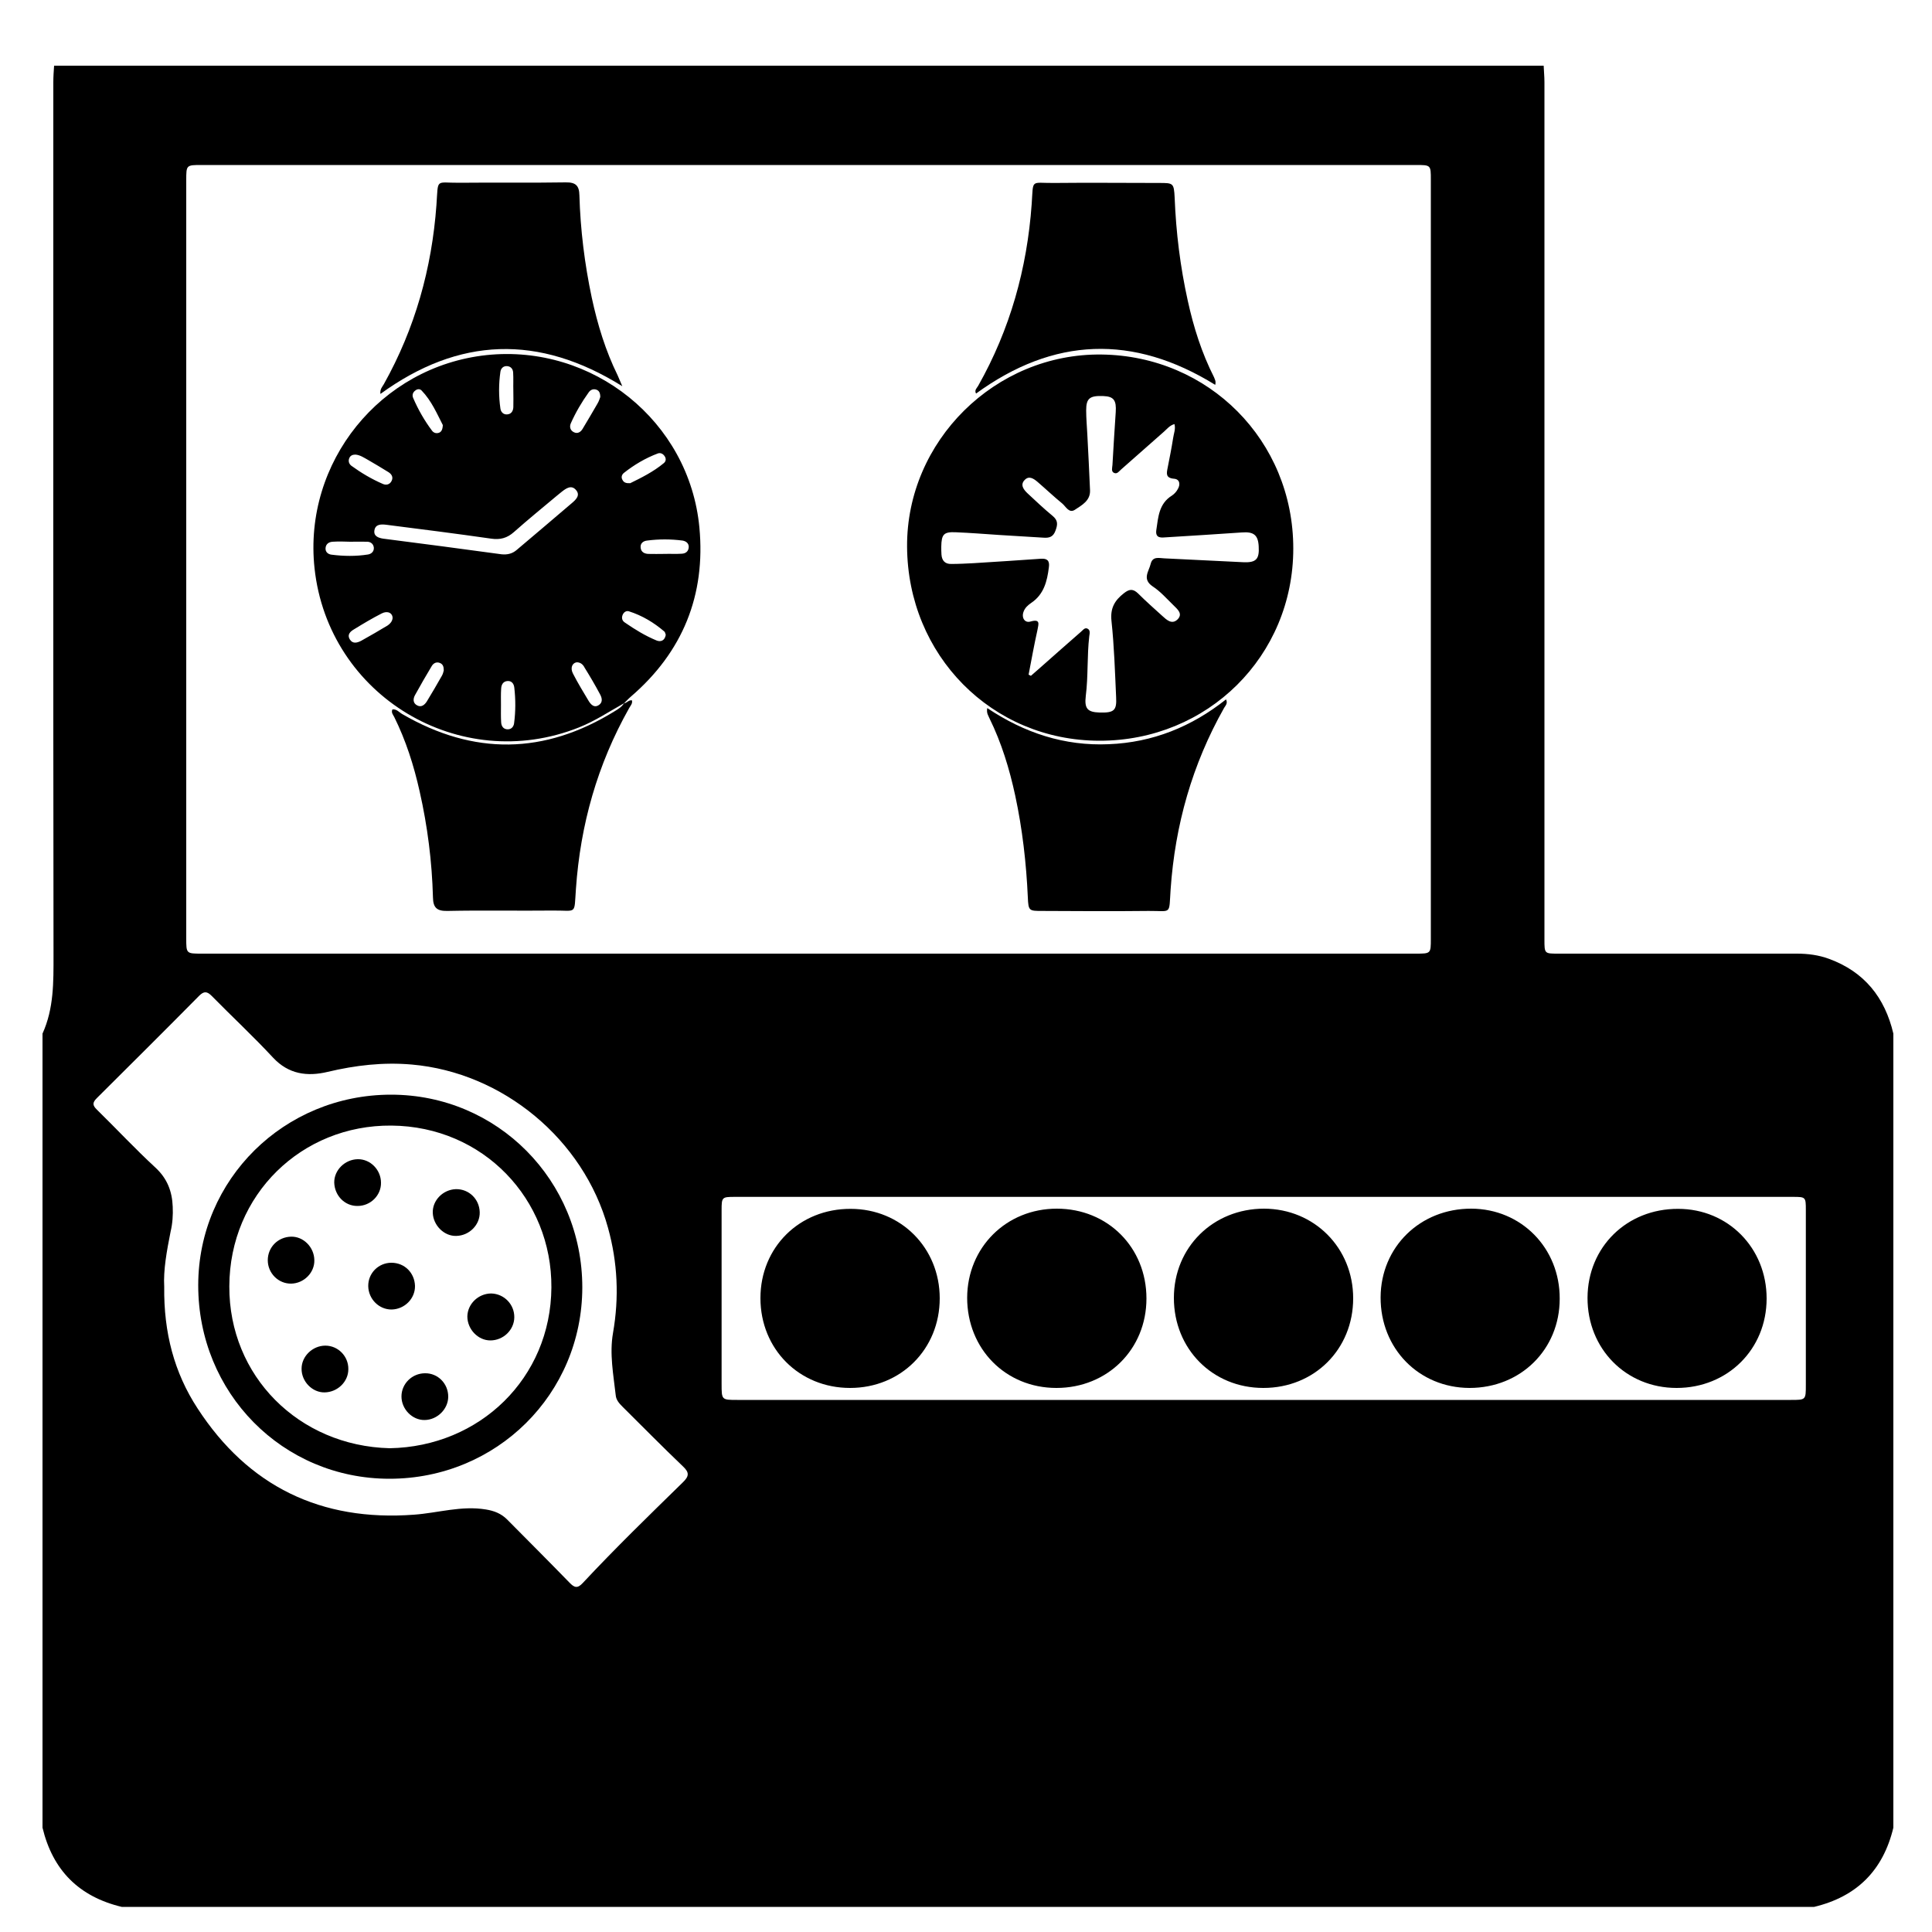 <svg xmlns="http://www.w3.org/2000/svg" viewBox="0 0 1000 1000" style="enable-background:new 0 0 1000 1000" xml:space="preserve">
								<g stroke="none">
								<path d="M22 946V535c5.9-13 5.7-26.7 5.7-40.5-.2-150.7-.1-301.3-.1-452 0-2.8.2-5.6.4-8.5h771c.1 2.8.4 5.6.4 8.5v443.8c0 7.3 0 7.3 7.1 7.3H930c5.7 0 11.3.7 16.7 2.7 18.3 6.7 28.9 20 33.3 38.7v411c-5.3 22.1-18.9 35.7-41 41H63c-22.1-5.3-35.7-18.9-41-41zm396.4-452.4h314.4c7.8 0 7.8 0 7.8-7.7V93c0-7.6 0-7.6-7.8-7.6H104.4c-8 0-8 0-8 7.9v392.4c0 7.9 0 7.9 8.1 7.9h313.9zm235.1 231H927c7.7 0 7.7 0 7.7-7.8v-90.5c0-6.7-.1-6.8-6.6-6.8H380.2c-6.5 0-6.7.2-6.7 6.8v90c0 8.3 0 8.3 8.1 8.3h271.9zM85 666c-.3 23.8 5.2 44.5 17.2 62.9 26.3 40.5 64 58.7 112.1 55.1 12.4-.9 24.5-4.8 37.2-2.7 4.3.7 7.9 2.1 11 5.2 10.8 10.9 21.6 21.7 32.3 32.7 2.5 2.6 4.1 3.1 6.8.2 16.7-17.9 34.3-35 51.8-52.1 3.3-3.2 3.5-5.1.1-8.3-10.6-10.1-20.9-20.6-31.3-30.9-1.7-1.7-3.3-3.5-3.5-5.9-1.2-10.7-3.3-21.5-1.4-32.3 3.2-18.4 2.4-36.4-2.6-54.4-12.6-45.7-54.4-80.4-101.6-84.5-14.8-1.3-29.2.4-43.5 3.8-10.5 2.5-20.2 1.3-28.3-7.4-10.2-11-21.2-21.2-31.7-31.9-2.4-2.4-4-2.6-6.5-.1-17.6 17.8-35.3 35.4-53 53-2.3 2.3-2.3 3.7.1 6 10.1 9.9 19.8 20.3 30.2 29.9 6.2 5.7 8.7 12.4 9 20.3.2 4.3-.1 8.7-1.1 12.9-2 10-3.8 20-3.3 28.5z"/>
								<path d="M323 364c-7.7 4.3-15 9.2-23.3 12.5-61.7 24.6-129.8-16.3-136.9-82.4-5.9-54.9 34.1-104.4 89-110.3 55-5.8 105 34.2 110.2 89.2 3.3 35-8.6 64.5-35.5 87.6-1.2 1-2.3 2.3-3.5 3.4zm-63.4-77.1c3 .3 5.6-.3 7.9-2.3 9.5-8.1 19.1-16.1 28.5-24.2 2-1.7 4.5-4 2.2-6.7-2.4-2.9-5.1-1-7.4.8-.9.7-1.8 1.5-2.7 2.2-7.4 6.2-14.9 12.3-22.1 18.7-3.5 3.1-7.1 4.1-11.8 3.4-18.1-2.6-36.3-4.9-54.4-7.2-2.6-.3-5.5-.3-6 2.9-.5 3 2 3.9 4.5 4.3 20.4 2.6 40.8 5.3 61.3 8.1zm6.1-84.6c-.1 0-.1 0 0 0-.1-3.2.1-6.3-.1-9.5-.1-1.8-1.2-3.2-3.2-3.3-2-.1-3.2 1.3-3.4 3-.9 6.3-.9 12.6 0 18.9.2 1.7 1.4 3.2 3.4 3.1 2.2-.1 3.2-1.7 3.3-3.7.1-2.9 0-5.7 0-8.5zm78.2 84.4c3-.1 6 .1 9-.1 2-.1 3.5-1.2 3.6-3.5 0-2-1.5-3-3.2-3.3-6.1-.8-12.3-.8-18.4 0-1.9.2-3.6 1.4-3.3 3.7.2 2.2 1.9 3.1 3.9 3.2 2.8.1 5.6 0 8.4 0zm-84.6 78.2c0 3-.1 6 .1 9 .1 2 1.2 3.6 3.4 3.6 2 0 3.1-1.5 3.3-3.2.8-6.1.8-12.3.1-18.4-.2-1.9-1.3-3.6-3.6-3.4-2.2.2-3.1 1.9-3.2 3.9-.2 2.8-.1 5.6-.1 8.5zm-78.1-84.5c-3-.1-6-.2-9 0-2 .1-3.6 1.2-3.7 3.4-.1 2 1.4 3.1 3.1 3.3 6.3.8 12.6.9 18.9-.1 1.7-.3 3.1-1.5 3-3.5-.2-1.9-1.5-3-3.3-3.1-3-.1-6 0-9 0zm129.5-74.9c0-2.1-.6-3.3-2-3.8-1.7-.6-3.1.1-4 1.4-3.6 5-6.7 10.3-9.2 15.9-.8 1.7-.5 3.7 1.5 4.7s3.6-.1 4.6-1.8c2.6-4.3 5.1-8.6 7.6-12.9.8-1.3 1.2-2.7 1.5-3.5zM184 235.3c-1.4 0-2.6.4-3.2 1.8-.7 1.6-.1 3.1 1.1 4 5.1 3.7 10.5 6.9 16.3 9.4 1.6.7 3.4.4 4.4-1.4 1.1-2 .2-3.6-1.5-4.7-3.5-2.2-7.1-4.3-10.7-6.4-2-1.1-4-2.5-6.4-2.7zM229.7 347c0-2-.5-3.2-1.9-3.8-1.8-.8-3.4 0-4.3 1.5-3 5-5.9 10-8.7 15.1-1 1.8-1.2 4.1 1.1 5.3 2.2 1.2 3.9-.3 5-2 2.7-4.4 5.3-8.9 7.8-13.3.6-1 .8-2.1 1-2.8zm114.9-18.4c-.2-.5-.3-1.3-.7-1.7-5.5-4.7-11.5-8.3-18.4-10.5-1.3-.4-2.6.4-3.2 1.8-.7 1.6-.3 3.1 1.1 4 5.2 3.6 10.6 6.9 16.4 9.3 2.2.9 4.3.1 4.8-2.9zM229.2 220c-3-5.8-5.8-12.5-11-17.9-.9-.9-2.2-.8-3.2 0-1.4 1-1.8 2.5-1.1 4 2.6 6 5.8 11.6 9.7 16.8.8 1.1 2.1 1.6 3.6 1.1 1.3-.5 1.9-1.7 2-4zm97 30.1c5.7-2.8 12-5.9 17.4-10.4 1.1-.9 1.3-2.3.4-3.6-.8-1.2-2.1-1.9-3.5-1.4-6.4 2.4-12.3 5.9-17.6 10.1-1.1.9-1.5 2.3-.7 3.6.7 1.4 1.9 1.8 4 1.7zm-27.5 92.7c-2.5.2-3.7 2.9-2.1 5.9 2.5 4.9 5.4 9.6 8.2 14.3 1.1 1.7 2.7 3.4 4.9 2.1 2.4-1.4 2-3.7.9-5.7-2.5-4.7-5.2-9.3-8-13.8-.8-1.6-2-2.7-3.9-2.8zM203.2 320c.1-2.6-2.5-4.1-5.6-2.5-4.9 2.5-9.6 5.3-14.3 8.2-1.9 1.1-3.8 2.7-2.2 5.3 1.5 2.4 3.8 1.7 5.8.7 4.7-2.6 9.3-5.3 13.8-8 1.3-.9 2.3-2.1 2.5-3.7zm466.2-36.1c0 55.7-44.3 99.6-100.4 99.5-55.7-.1-99.2-44.3-99.5-100.5-.3-54.5 45.5-100.1 100.7-99.4 55.4.7 99.2 44.5 99.2 100.4zm-137 65.3 1.2.6 4.8-4.2c7-6.2 14-12.4 21-18.5 1-.8 1.9-2.3 3.3-1.8 1.8.7 1.3 2.6 1.1 4-1.2 10.3-.5 20.6-1.8 30.9-.8 6.6.9 8.4 7.1 8.6 7.5.2 9-1 8.6-8-.6-13.1-1-26.3-2.4-39.4-.7-6.6 1.6-10.6 6.5-14.4 2.8-2.2 4.7-2.3 7.3.2 4 4 8.3 7.8 12.5 11.6 2.2 2 4.9 4.6 7.8 1.9 3.1-3 0-5.4-2.1-7.5-3.5-3.4-6.7-7.1-10.7-9.7-5.6-3.8-1.9-7.8-1-11.7 1-4 4.4-2.9 7-2.8 13.6.6 27.3 1.4 40.9 2 6.7.3 8.4-1.6 8-8.2-.3-5.9-2.6-7.7-8.8-7.2-13 .9-25.9 1.7-38.9 2.5-2.6.2-5.9.7-5.3-3.7 1-6.7 1.3-13.7 8.1-17.9 1.2-.8 2.3-2 3-3.3 1.5-2.5 1-5.2-1.9-5.4-4.5-.4-3.9-2.8-3.3-5.8 1-5.1 2-10.1 2.8-15.2.3-2.3 1.4-4.7.7-7.3-2.5.7-3.8 2.5-5.4 3.9-7.4 6.5-14.7 13-22.1 19.5-1.1.9-2.1 2.6-3.7 1.9-1.7-.7-1-2.7-.9-4.1.5-9.1 1.1-18.3 1.7-27.4.4-6.1-1-8.1-6.4-8.3-7.1-.3-8.9 1.2-8.9 7.4 0 4.2.4 8.3.6 12.5.5 9.6 1 19.3 1.4 28.9.2 5.4-4.3 7.7-7.9 10.1-3 1.9-4.6-1.7-6.5-3.3-4.4-3.6-8.5-7.5-12.8-11.2-2-1.7-4.4-3.3-6.6-1-2.5 2.5-.6 5 1.4 6.9 4.3 4 8.5 8 13 11.7 2.9 2.4 2.7 4.5 1.5 7.7-1.2 3.3-3.3 3.8-6.2 3.6-7.6-.5-15.3-.9-22.9-1.4-7.5-.5-15-1.1-22.4-1.4-6.3-.3-7.5 1-7.6 7.5 0 1.3 0 2.7.1 4 .2 3.2 1.9 5 5.1 4.9 3.8 0 7.7-.2 11.5-.4 11.6-.7 23.3-1.5 34.9-2.3 3.1-.2 4.6.9 4.1 4.4-.9 7.3-2.6 14.1-9.2 18.5-1.6 1.1-3.2 2.5-3.9 4.5-1.2 3.1.6 6 3.6 5.1 5.3-1.5 4.1 1.4 3.6 4.3-1.7 7.6-3.1 15.4-4.6 23.2z"/>
								<path d="M511 366.5c19.3 12.9 40 19.7 62.9 18.7 22.7-.9 42.8-9 60.7-23.2 1 2.1-.3 3.2-1 4.4-16.5 29.2-25.4 60.6-27.7 94.1-.9 13.3.7 10.9-11.4 11-18.3.2-36.7.1-55 0-6.9 0-7.2 0-7.5-7.1-.8-17.7-2.8-35.2-6.5-52.5-3-13.9-7.1-27.4-13.4-40.2-.5-1.3-1.6-2.5-1.1-5.2zM196.9 203.9c-.3-2.5 1-3.7 1.8-5.1 16.1-28.8 24.8-59.8 27.2-92.7 1-14.1-.7-11.4 11.9-11.5 18.3-.2 36.7.1 55-.2 5.2-.1 7 1.7 7.1 6.7.5 17.8 2.7 35.5 6.4 53 3 13.9 7.1 27.4 13.4 40.2.6 1.3 1.2 2.7 2.4 5.6-43.3-27-84.6-25.5-125.2 4zm432.1-4.7c-42.5-26.3-83.7-24.7-123.8 4.5-1-1.8.5-2.9 1.1-4 16.5-29.2 25.3-60.6 27.7-94.1.9-13.2-.7-10.8 11.4-10.9 18.2-.2 36.3 0 54.5 0 7.4 0 7.7 0 8.1 7.6.7 18 2.9 35.8 6.8 53.4 3 13.7 7.2 27 13.6 39.6.3 1 1.1 1.9.6 3.9zM323 364c1.5-.1 2.4-1.8 4.1-1.5.4 1.7-.8 2.8-1.5 4.1-16.4 29.1-25.2 60.3-27.5 93.5-1 13.6.7 11.1-11.7 11.2-18.3.2-36.6-.2-54.9.2-5.5.1-7.3-1.8-7.4-7-.5-18.5-2.8-36.8-6.9-54.9-3-13.4-7.1-26.3-13.2-38.6-.6-1.1-1.6-2.2-.9-3.8 2.2-.3 3.5 1.5 5.1 2.4 37 21.5 73.6 21 110-1.5 1.8-1.1 3.6-2.2 4.8-4.1zm117 354.4c-26.3 0-46.4-20.1-46.4-46.5 0-26.3 20.2-46.3 46.7-46.2 26 0 46.1 20.2 46.1 46.3 0 26.3-20.1 46.4-46.4 46.4zm107-92.8c26.4 0 46.4 20.1 46.4 46.5 0 26.3-20.2 46.3-46.6 46.3-26.3 0-46.2-20.2-46.2-46.7.1-26 20.2-46.1 46.4-46.1zM700.4 672c0 26.4-20.1 46.4-46.5 46.4-26.3 0-46.3-20.2-46.3-46.6 0-26.2 20.3-46.2 46.7-46.2 26 .1 46.1 20.3 46.1 46.4zm60.2 46.4c-26.2-.1-46.1-20.4-46-46.9.1-26.1 20.5-46 47-45.9 25.8.1 45.8 20.4 45.7 46.6 0 26.3-20.2 46.2-46.7 46.2zm153.8-46.3c0 26.3-20.2 46.3-46.6 46.3-26.2 0-46.2-20.3-46.1-46.7.1-26.2 20.3-46.1 46.9-46 25.8 0 45.8 20.2 45.8 46.4zm-712-105.5c55.1 0 99 44.4 99 99.8-.1 55.1-44.3 99-99.8 99-55.3 0-99.1-44.4-99-100.3.1-54.7 44.5-98.5 99.8-98.5zm-.7 183c46.6-.8 83.4-36.3 83.7-83.2.3-45.7-35.2-83.4-82.8-83.8-46.5-.4-83.8 35.8-83.9 83.2-.2 46.4 35.9 82.6 83 83.8z"/>
								<path d="M236 615.5c6.7-.1 12.1 5.1 12.3 11.9.2 6.5-5.3 12.1-12 12.3-6.3.3-12.1-5.4-12.3-12-.2-6.4 5.3-12 12-12.2zm-85.3 48.9c-6.6.1-12.1-5.4-12.1-12.1 0-6.7 5.2-12 12-12.2 6.4-.2 12 5.4 12.1 12.1.2 6.5-5.4 12.1-12 12.2zm39.9 1.3c-.1-6.7 5.3-12.1 12-12.1 6.8 0 12 5.2 12.2 12 .1 6.5-5.3 12-12 12.2-6.6.1-12.1-5.4-12.2-12.1zm-22.2 30.8c6.6 0 12 5.5 11.9 12.2 0 6.5-5.6 11.9-12.3 12-6.4.1-12-5.7-11.9-12.3 0-6.4 5.7-11.9 12.3-11.9zm97.8-14.6c-.1 6.5-5.7 11.9-12.4 11.9-6.4 0-11.9-5.8-11.9-12.4.1-6.5 5.7-11.9 12.4-11.9 6.7.2 12 5.7 11.9 12.4zm-34.2 41c0 6.4-5.6 12-12.2 12.1-6.4.1-12-5.6-12-12.2s5.5-12 12.2-12c6.6-.1 12 5.3 12 12.1zm-46.9-98.7c-6.6.1-11.9-5.3-12.1-12.1-.1-6.4 5.5-12 12.2-12.1 6.5-.1 12 5.5 12 12.2.1 6.5-5.4 12-12.1 12z"/>
								</g>
							  </svg>